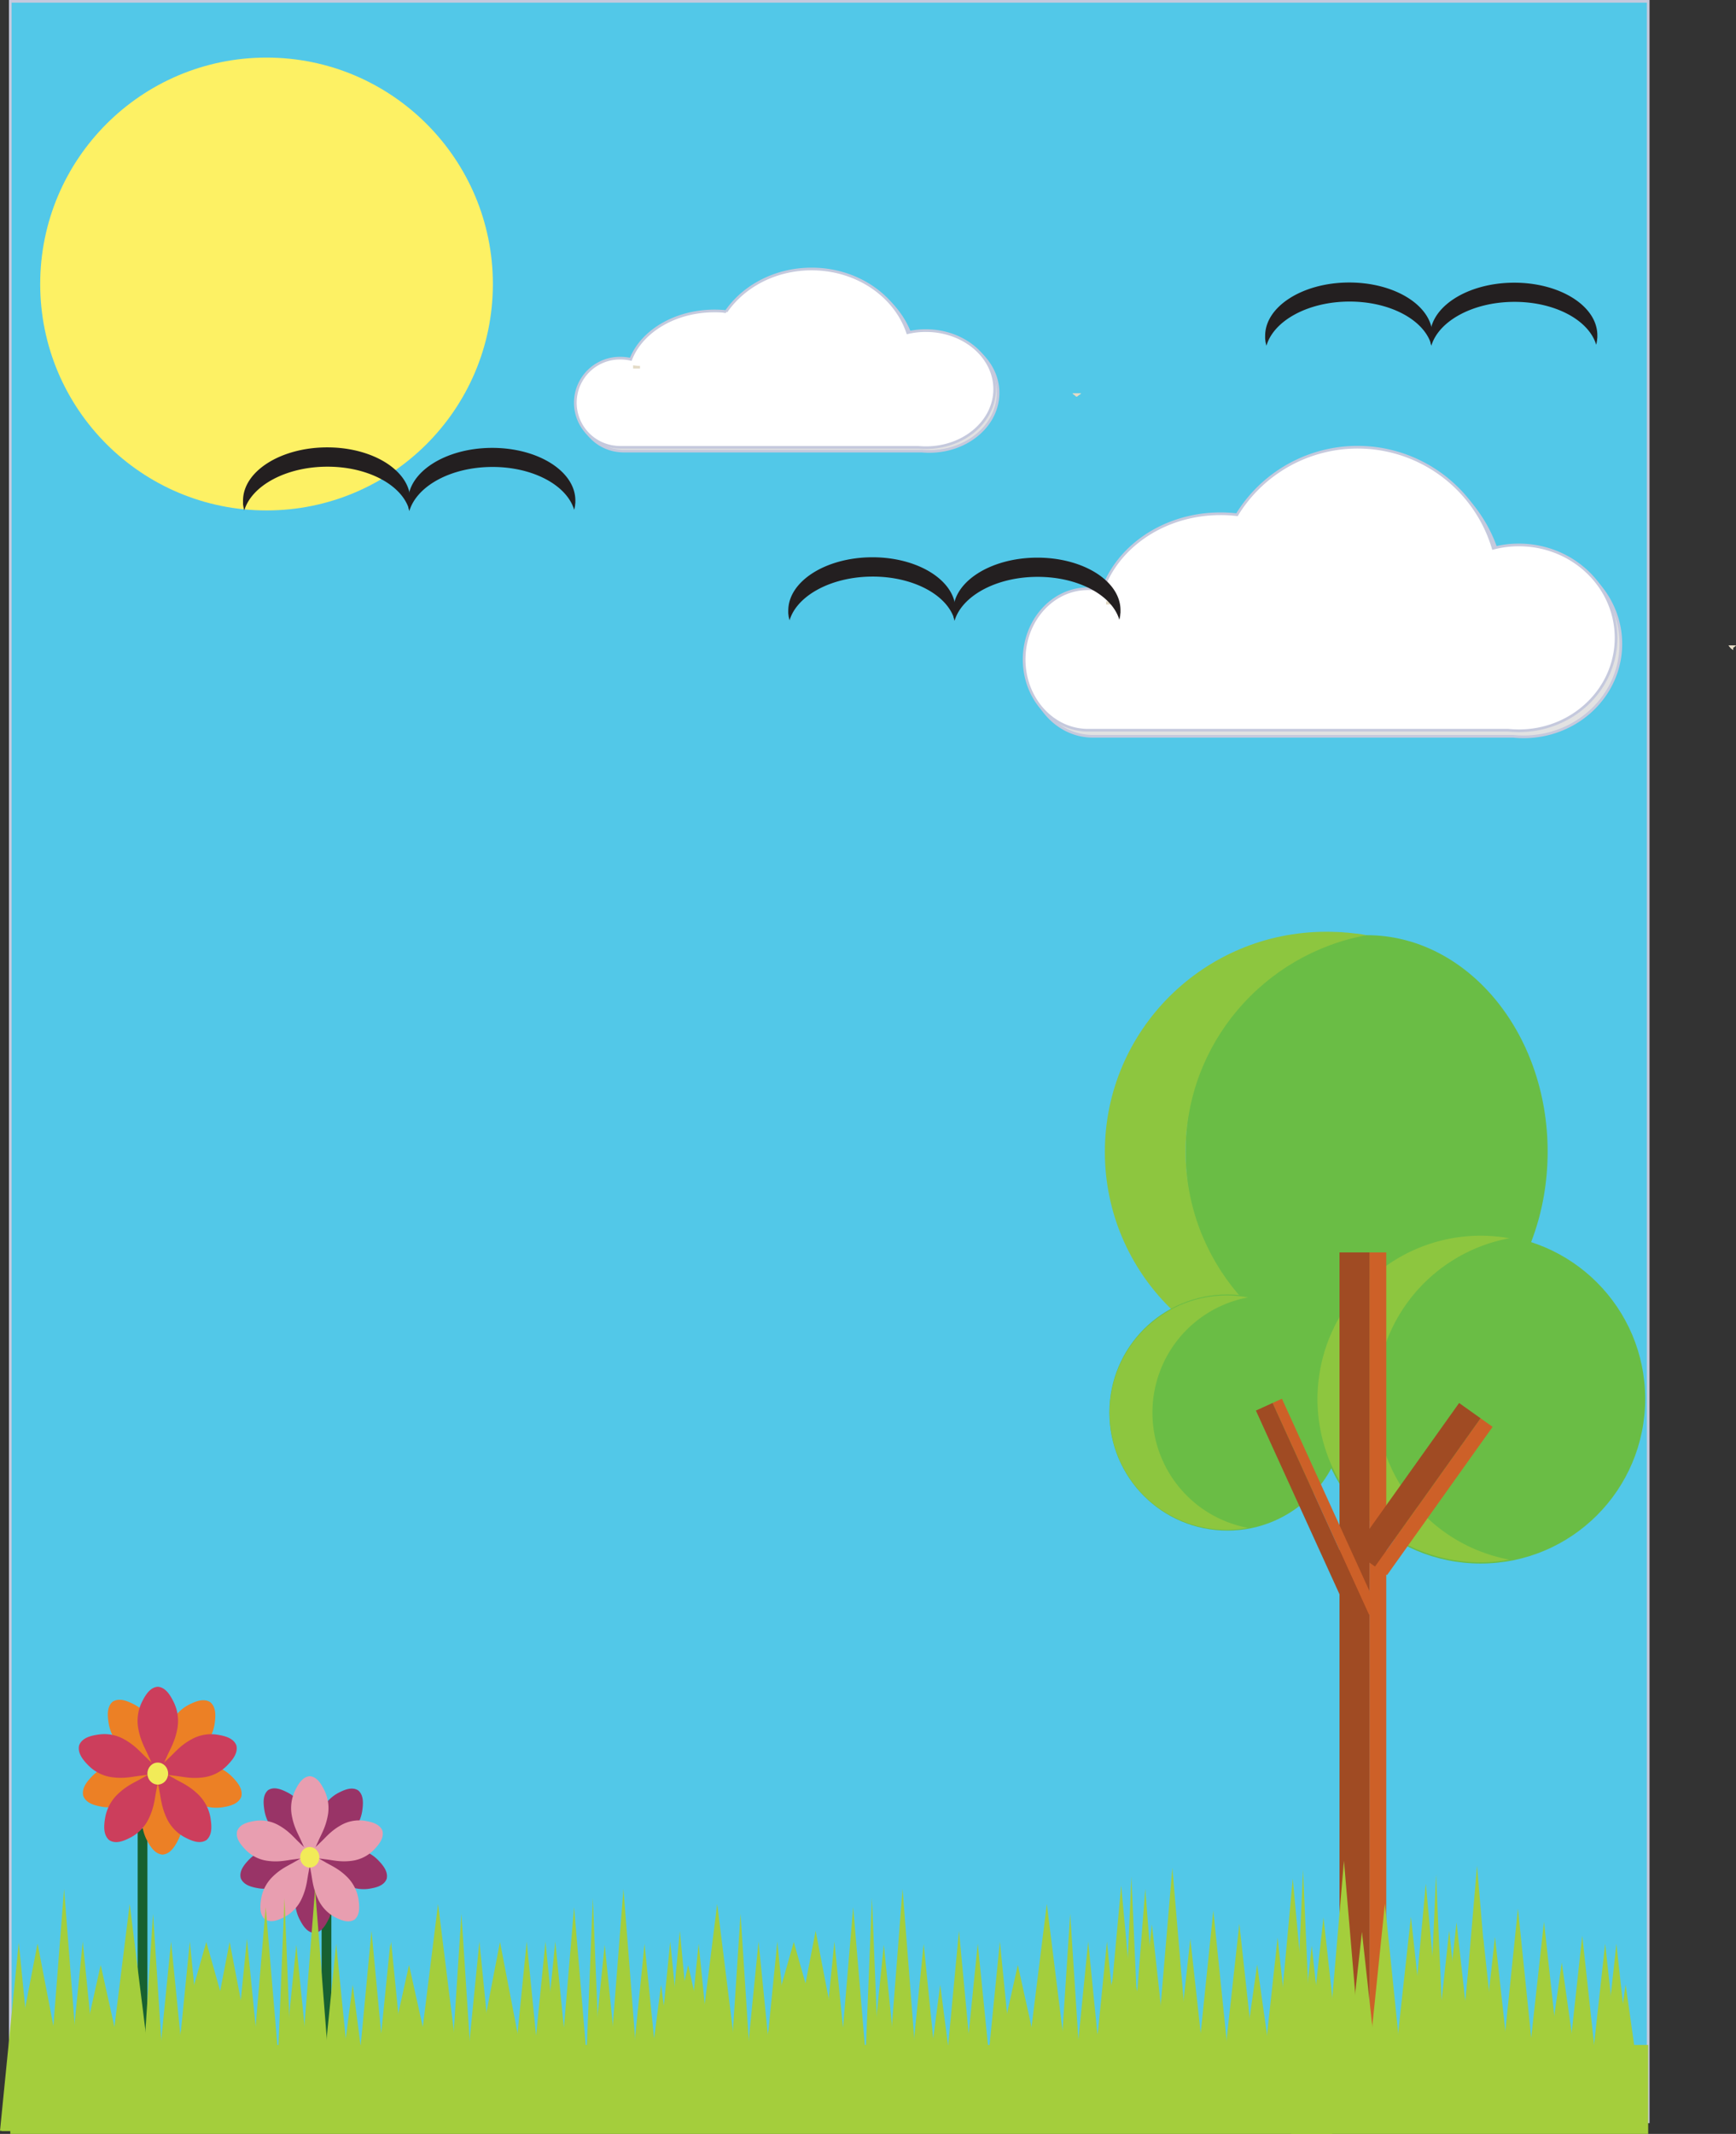 

<svg id="Layer_1" data-name="Layer 1" xmlns="http://www.w3.org/2000/svg" viewBox="0 0 648.65 797.03">
<rect x="0" y="0" width="648.65" height="797.03" fill="#333333" stroke="none"/>
<defs>
<style>.cls-1{fill:#52c8e8;}.cls-1,.cls-10,.cls-9{stroke:#c5c9dd;}.cls-1,.cls-10,.cls-8,.cls-9{stroke-miterlimit:10;}.cls-2{fill:#a4ce3c;}.cls-3{fill:#6abd45;}.cls-4{fill:#8dc63f;}.cls-5{fill:#cd6028;}.cls-6{fill:#a04b23;}.cls-7{fill:#fdf164;}.cls-10,.cls-8{fill:#fff;}.cls-8{stroke:#e3dac5;}.cls-9{fill:#e2e2e2;}.cls-11{fill:#176131;}.cls-12{fill:#ec8025;}.cls-13{fill:#cc3e5c;}.cls-14{fill:#f1eb58;}.cls-15{fill:#993467;}.cls-16{fill:#e89eb0;}.cls-17{fill:#231f20;}</style>
</defs>
<title>lastRight</title>
<rect class="cls-1" x="3.84" y="0.5" width="612" height="792"/>
<rect class="cls-2" x="3.84" y="763.8" width="612" height="33.23"/>
<ellipse class="cls-3" cx="510.64" cy="430.15" rx="67.63" ry="80.86"/>
<path class="cls-3" d="M507.94,506c-1.18.22-2.38.41-3.57.57Q506.17,506.3,507.94,506Z" transform="translate(2.7 5.03)"/>
<path class="cls-3" d="M500.65,343.26q1.75.17,3.48.39Q502.41,343.43,500.65,343.26Z" transform="translate(2.7 5.03)"/>
<path class="cls-3" d="M504.37,343.69c1.19.16,2.39.35,3.57.57Q506.17,343.93,504.37,343.69Z" 
transform="translate(2.7 5.03)"/>
<path class="cls-3" d="M492.85,342.89c1.21,0,2.41,0,3.61.08C495.26,342.92,494.06,342.89,492.85,342.89Z" 
transform="translate(2.7 5.03)"/>
<path class="cls-3" d="M496.81,343c1.16.05,2.32.13,3.47.23C499.13,343.12,498,343,496.81,343Z" transform="translate(2.7 5.03)"/>
<path class="cls-3" d="M500.28,507c-1.15.1-2.31.18-3.47.23C498,507.19,499.13,507.11,500.28,507Z" transform="translate(2.7 5.03)"/>
<path class="cls-3" d="M504.13,506.58q-1.72.23-3.48.39Q502.41,506.81,504.13,506.58Z" transform="translate(2.7 5.03)"/>
<path class="cls-3" d="M496.46,507.26c-1.2.05-2.4.08-3.61.08C494.06,507.34,495.26,507.31,496.46,507.26Z" transform="translate(2.7 5.03)"/>
<path class="cls-4" d="M440.31,425.12c0-40.29,29.15-73.81,67.63-80.86h0c-1.18-.22-2.38-.41-3.57-.57l-.24,0q-1.72-.22-3.48-.39l-.37,0c-1.15-.1-2.31-.18-3.47-.23l-.35,0c-1.2-.05-2.4-.08-3.61-.08-45.68,0-82.72,36.81-82.72,82.23s37,82.22,82.72,82.22c1.21,0,2.41,0,3.61-.08l.35,0c1.16-.05,2.32-.13,3.47-.23l.37,0q1.75-.17,3.48-.39l.24,0c1.19-.16,2.39-.35,3.57-.57h0C469.46,498.92,440.31,465.4,440.31,425.12Z" transform="translate(2.7 5.03)"/>
<ellipse class="cls-3" cx="458.59" cy="527.59" rx="44.08" ry="44.1"/>
<path class="cls-4" d="M427.91,522.56a43.75,43.75,0,0,1,35.71-43,43.77,43.77,0,1,0,0,86.08A43.75,43.75,0,0,1,427.91,522.56Z" transform="translate(2.7 5.03)"/>
<circle class="cls-3" cx="553.21" cy="522.49" r="61.5"/>
<path class="cls-4" d="M511.46,517.46a61,61,0,0,1,49.83-60,61,61,0,1,0-11.11,121.05,61.54,61.54,0,0,0,11.11-1A61,61,0,0,1,511.46,517.46Z" transform="translate(2.7 5.03)"/>
<rect class="cls-5" x="511.69" y="467.79" width="6.28" height="292.78"/><rect class="cls-6" x="500.5" y="467.79" width="11.2" height="292.78"/>
<rect class="cls-5" x="490.59" y="514.35" width="3.84" height="86.85" transform="translate(-184.13 259.2) rotate(-24.48)"/>
<rect class="cls-6" x="484.22" y="516.56" width="6.85" height="86.85" transform="translate(-185.48 257.38) rotate(-24.48)"/>
<rect class="cls-5" x="499.04" y="551.2" width="67.99" height="5.52" transform="translate(-224.71 671.82) rotate(-54.54)"/>
<rect class="cls-6" x="492.78" y="544.59" width="67.99" height="9.84" transform="translate(-223.71 664.85) rotate(-54.54)"/>
<circle class="cls-7" cx="99.59" cy="106.08" r="84.57"/><path class="cls-8" d="M527.69,236.56h2.7c-.3.49-.61,1-.94,1.44C528.85,237.54,528.26,237.05,527.69,236.56Z" transform="translate(2.7 5.03)"/>
<path class="cls-8" d="M644.36,236.69a.8.8,0,0,1-.13-.13h.29Z" transform="translate(2.7 5.03)"/>
<path class="cls-8" d="M527.69,236.56h2.7c-.3.49-.61,1-.94,1.44C528.85,237.54,528.26,237.05,527.69,236.56Z" transform="translate(2.7 5.03)"/>
<path class="cls-8" d="M644.52,236.56l-.16.13a.8.8,0,0,1-.13-.13Z" transform="translate(2.7 5.03)"/><path class="cls-9" d="M566.59,200.73A37.4,37.4,0,0,0,557,202a52.88,52.88,0,0,0-95.73-12.52,51.5,51.5,0,0,0-6.13-.36c-20.83,0-38.44,12.08-44.19,28.68a21.25,21.25,0,0,0-5.37-.68c-13.16,0-23.83,11.83-23.83,26.43,0,13.5,9.12,24.62,20.89,26.22a20.35,20.35,0,0,0,2.94.21H562.7a38.37,38.37,0,0,0,3.89.2c20.06,0,36.33-15.53,36.33-34.7S586.65,200.73,566.59,200.73Zm-30.88,38.05-.16.13-.13-.13Z" transform="translate(2.7 5.03)"/><path class="cls-8" d="M407.42,217.18v.21h2.94A20.35,20.35,0,0,1,407.42,217.18Z" transform="translate(2.7 5.03)"/><path class="cls-10" d="M564.81,198.51a37.4,37.4,0,0,0-9.59,1.23,52.88,52.88,0,0,0-95.73-12.52,51.5,51.5,0,0,0-6.13-.36c-20.83,0-38.44,12.08-44.19,28.68a21.25,21.25,0,0,0-5.37-.68c-13.16,0-23.83,11.83-23.83,26.43,0,13.5,9.12,24.62,20.89,26.22a20.35,20.35,0,0,0,2.94.21H560.92a38.37,38.37,0,0,0,3.89.2c20.06,0,36.33-15.53,36.33-34.7S584.87,198.51,564.81,198.51Z" transform="translate(2.7 5.03)"/><path class="cls-8" d="M411.09,220.06v.21H414A20.35,20.35,0,0,1,411.09,220.06Z" transform="translate(2.7 5.03)"/><path class="cls-8" d="M644.52,236.56l-.16.13a.8.8,0,0,1-.13-.13Z" transform="translate(2.7 5.03)"/><path class="cls-8" d="M316.94,142.43h1.91q-.32.47-.66.9C317.76,143,317.34,142.74,316.94,142.43Z" transform="translate(2.7 5.03)"/><path class="cls-8" d="M399.58,142.51l-.1-.08h.21Z" transform="translate(2.7 5.03)"/><path class="cls-8" d="M316.94,142.43h1.91q-.32.47-.66.9C317.76,143,317.34,142.74,316.94,142.43Z" transform="translate(2.7 5.03)"/><path class="cls-8" d="M399.69,142.43l-.11.08-.1-.08Z" transform="translate(2.7 5.03)"/><path class="cls-9" d="M344.49,119.85a29.63,29.63,0,0,0-6.79.78c-4.62-13.75-18.93-23.78-35.88-23.78-13.51,0-25.34,6.35-31.92,15.89a41.38,41.38,0,0,0-4.35-.23c-14.75,0-27.22,7.61-31.29,18.07a17.11,17.11,0,0,0-3.81-.43,16.64,16.64,0,0,0-2.08,33.18,15.8,15.8,0,0,0,2.08.13H341.74c.9.09,1.82.13,2.75.13,14.21,0,25.73-9.79,25.73-21.87S358.7,119.85,344.49,119.85Zm-21.87,24-.11.08a.24.24,0,0,1-.09-.08Z" transform="translate(2.7 5.03)"/><path class="cls-8" d="M231.76,130.22v.13h2.08A15.8,15.8,0,0,1,231.76,130.22Z" transform="translate(2.7 5.03)"/><path class="cls-10" d="M343.23,118.45a29.08,29.08,0,0,0-6.79.78c-4.62-13.75-18.93-23.79-35.88-23.79-13.51,0-25.34,6.36-31.93,15.9a38.54,38.54,0,0,0-4.34-.23c-14.75,0-27.22,7.61-31.3,18.07a17,17,0,0,0-3.8-.43,16.64,16.64,0,0,0-2.08,33.18,15.8,15.8,0,0,0,2.08.13H340.48c.9.08,1.82.13,2.75.13,14.21,0,25.73-9.79,25.73-21.87S357.44,118.45,343.23,118.45Z" transform="translate(2.7 5.03)"/><path class="cls-8" d="M234.35,132v.13h2.08A15.8,15.8,0,0,1,234.35,132Z" transform="translate(2.7 5.03)"/><path class="cls-8" d="M399.69,142.43l-.11.08-.1-.08Z" transform="translate(2.7 5.03)"/><rect class="cls-11" x="51.44" y="682.92" width="3.64" height="80.88"/><path class="cls-12" d="M40.8,653.9c4.77-.6,7.92.38,10.89.67,2.83.47,5.47.26,6.14,1.57.23,1.46-2,2.85-4,4.9-2.22,2-4.18,4.63-8.38,7a15.17,15.17,0,0,1-9.7,1.82c-2.78-.46-6.17-1.21-7.33-4.07-.75-3,1.54-5.59,3.52-7.61A15.08,15.08,0,0,1,40.8,653.9Z" transform="translate(2.7 5.03)"/><path class="cls-12" d="M50.66,671.88c.86-4.81,2.71-7.54,3.87-10.31,1.28-2.58,1.87-5.2,3.3-5.43,1.43.24,2.06,2.87,3.39,5.46,1.19,2.78,3.09,5.53,4,10.34a15.89,15.89,0,0,1-1.19,9.95c-1.26,2.54-3,5.57-6,5.78-3-.23-4.78-3.28-6.07-5.83A16,16,0,0,1,50.66,671.88Z" transform="translate(2.7 5.03)"/><path class="cls-12" d="M70.43,668.11c-4.24-2.37-6.25-5-8.5-7-2-2.08-4.31-3.48-4.1-4.94.65-1.31,3.3-1.07,6.12-1.52,3-.27,6.09-1.22,10.88-.58a15.55,15.55,0,0,1,9,4.33c2,2,4.34,4.65,3.63,7.64-1.12,2.85-4.49,3.57-7.27,4A15.27,15.27,0,0,1,70.43,668.11Z" transform="translate(2.7 5.03)"/><path class="cls-12" d="M72.79,647.81c-3.49,3.33-6.58,4.42-9.12,6-2.54,1.3-4.54,3-5.84,2.38-1-1,0-3.53.39-6.4.64-2.94.68-6.28,2.7-10.69a15.26,15.26,0,0,1,6.72-7.28c2.5-1.29,5.65-2.7,8.24-1.06,2.33,2,2,5.49,1.58,8.31A15.56,15.56,0,0,1,72.79,647.81Z" transform="translate(2.7 5.03)"/><path class="cls-12" d="M54.48,639c2.08,4.43,2.18,7.77,2.86,10.72.46,2.87,1.5,5.36.49,6.4-1.29.66-3.31-1.11-5.88-2.43-2.56-1.55-5.67-2.67-9.21-6a15.93,15.93,0,0,1-4.8-8.83c-.47-2.82-.85-6.32,1.45-8.29,2.56-1.62,5.73-.18,8.25,1.13A15.9,15.9,0,0,1,54.48,639Z" transform="translate(2.7 5.03)"/><path class="cls-13" d="M43.82,644.68c4.2,2.37,6.18,5,8.4,7,2,2.07,4.27,3.47,4.05,4.93-.66,1.32-3.29,1.1-6.11,1.56-2.95.28-6.07,1.24-10.83.63a15.26,15.26,0,0,1-8.89-4.32c-2-2-4.28-4.65-3.56-7.65,1.14-2.87,4.5-3.61,7.27-4A15,15,0,0,1,43.82,644.68Z" transform="translate(2.7 5.03)"/><path class="cls-13" d="M41.31,665.09c3.49-3.37,6.58-4.47,9.12-6C53,657.75,55,656,56.27,656.65c1,1.05,0,3.55-.44,6.43-.66,3-.73,6.31-2.77,10.76a15.54,15.54,0,0,1-6.75,7.33c-2.5,1.31-5.64,2.74-8.21,1.1-2.3-2-2-5.5-1.51-8.34A15.88,15.88,0,0,1,41.31,665.09Z" transform="translate(2.7 5.03)"/><path class="cls-13" d="M59.47,673.84c-2-4.45-2.11-7.8-2.76-10.76-.44-2.88-1.46-5.38-.44-6.43,1.28-.66,3.29,1.1,5.83,2.42,2.54,1.55,5.63,2.65,9.12,6a15.88,15.88,0,0,1,4.72,8.84c.44,2.84.8,6.35-1.51,8.34-2.56,1.64-5.71.21-8.21-1.1A15.54,15.54,0,0,1,59.47,673.84Z" transform="translate(2.7 5.03)"/><path class="cls-13" d="M73.2,658.84c-4.75.61-7.88-.35-10.83-.63-2.81-.46-5.44-.24-6.1-1.56-.23-1.46,2-2.86,4-4.93,2.23-2,4.2-4.67,8.41-7a15,15,0,0,1,9.66-1.86c2.77.44,6.14,1.18,7.27,4,.73,3-1.57,5.62-3.56,7.65A15.23,15.23,0,0,1,73.2,658.84Z" transform="translate(2.7 5.03)"/><path class="cls-13" d="M63.53,640.82c-.9,4.83-2.76,7.58-3.93,10.36-1.3,2.6-1.91,5.24-3.33,5.47-1.43-.23-2-2.87-3.34-5.47-1.16-2.78-3-5.53-3.92-10.36a16.06,16.06,0,0,1,1.25-10c1.27-2.56,3-5.61,6-5.84,3,.23,4.73,3.28,6,5.84A16.05,16.05,0,0,1,63.53,640.82Z" transform="translate(2.7 5.03)"/><ellipse class="cls-14" cx="58.95" cy="662.44" rx="3.87" ry="4.11"/><rect class="cls-11" x="120.17" y="682.92" width="3.64" height="80.88"/><path class="cls-15" d="M98.77,685.4c4.41-.56,7.32.36,10.06.63,2.61.44,5,.24,5.67,1.47.22,1.36-1.87,2.66-3.72,4.58-2,1.85-3.86,4.32-7.74,6.5a13.8,13.8,0,0,1-9,1.7c-2.58-.43-5.7-1.13-6.78-3.8-.69-2.79,1.42-5.22,3.25-7.1A13.9,13.9,0,0,1,98.77,685.4Z" transform="translate(2.7 5.03)"/><path class="cls-15" d="M107.88,702.2c.8-4.49,2.5-7,3.57-9.63,1.19-2.41,1.73-4.86,3-5.07,1.32.22,1.9,2.68,3.13,5.1,1.1,2.6,2.85,5.16,3.72,9.65a15,15,0,0,1-1.09,9.3c-1.17,2.38-2.75,5.21-5.53,5.4-2.8-.22-4.42-3.06-5.62-5.45A15,15,0,0,1,107.88,702.2Z" transform="translate(2.7 5.03)"/><path class="cls-15" d="M126.13,698.68c-3.91-2.22-5.76-4.7-7.84-6.57-1.88-1.94-4-3.25-3.79-4.61.6-1.22,3-1,5.65-1.43,2.73-.24,5.63-1.13,10-.54a14.3,14.3,0,0,1,8.27,4.05c1.86,1.9,4,4.35,3.36,7.14-1,2.66-4.15,3.33-6.72,3.74A14,14,0,0,1,126.13,698.68Z" transform="translate(2.7 5.03)"/><path class="cls-15" d="M128.31,679.71c-3.21,3.12-6.07,4.13-8.42,5.56-2.35,1.22-4.19,2.85-5.39,2.23-1-1,0-3.3.36-6,.59-2.75.63-5.86,2.49-10a14.2,14.2,0,0,1,6.21-6.79c2.31-1.21,5.22-2.53,7.6-1,2.16,1.86,1.85,5.13,1.47,7.77A14.59,14.59,0,0,1,128.31,679.71Z" transform="translate(2.7 5.03)"/><path class="cls-15" d="M111.4,671.5c1.93,4.15,2,7.26,2.65,10,.42,2.68,1.39,5,.45,6-1.19.61-3.06-1-5.43-2.27-2.37-1.45-5.24-2.49-8.5-5.64a14.91,14.91,0,0,1-4.44-8.24c-.43-2.64-.78-5.91,1.34-7.75,2.37-1.51,5.29-.17,7.62,1.06A14.71,14.71,0,0,1,111.4,671.5Z" transform="translate(2.7 5.03)"/><path class="cls-16" d="M101.56,676.79c3.88,2.21,5.71,4.7,7.76,6.57,1.86,1.94,3.94,3.25,3.74,4.62-.61,1.22-3,1-5.64,1.45-2.72.26-5.61,1.16-10,.59a14,14,0,0,1-8.21-4c-1.83-1.9-4-4.35-3.28-7.16,1-2.67,4.15-3.36,6.71-3.78A13.81,13.81,0,0,1,101.56,676.79Z" transform="translate(2.7 5.03)"/><path class="cls-16" d="M99.24,695.86c3.23-3.15,6.08-4.18,8.43-5.63,2.35-1.23,4.2-2.88,5.39-2.25.94,1,0,3.31-.41,6-.6,2.77-.67,5.9-2.55,10a14.51,14.51,0,0,1-6.24,6.85c-2.31,1.22-5.21,2.55-7.58,1-2.13-1.86-1.8-5.14-1.39-7.79A14.89,14.89,0,0,1,99.24,695.86Z" transform="translate(2.7 5.03)"/><path class="cls-16" d="M116,704c-1.89-4.15-2-7.28-2.56-10-.4-2.69-1.34-5-.4-6,1.19-.63,3,1,5.38,2.25,2.35,1.45,5.2,2.48,8.43,5.63a15,15,0,0,1,4.36,8.26c.4,2.65.73,5.93-1.4,7.79-2.37,1.52-5.27.19-7.58-1A14.5,14.5,0,0,1,116,704Z" transform="translate(2.7 5.03)"/><path class="cls-16" d="M128.7,690c-4.39.57-7.28-.33-10-.59-2.59-.43-5-.23-5.63-1.45-.21-1.37,1.88-2.68,3.73-4.62,2.06-1.87,3.88-4.36,7.76-6.57a13.82,13.82,0,0,1,8.93-1.74c2.56.42,5.67,1.11,6.72,3.78.66,2.81-1.46,5.26-3.29,7.16A14,14,0,0,1,128.7,690Z" transform="translate(2.7 5.03)"/><path class="cls-16" d="M119.76,673.18c-.83,4.51-2.55,7.08-3.63,9.69-1.2,2.42-1.76,4.89-3.07,5.11-1.32-.22-1.88-2.69-3.08-5.11-1.08-2.61-2.8-5.18-3.63-9.69a15.15,15.15,0,0,1,1.16-9.33c1.17-2.4,2.77-5.25,5.55-5.46,2.77.21,4.37,3.06,5.54,5.46A15.08,15.08,0,0,1,119.76,673.18Z" transform="translate(2.7 5.03)"/><ellipse class="cls-14" cx="115.74" cy="693.71" rx="3.58" ry="3.84"/><polygon class="cls-2" points="527.18 715.95 519.54 785.49 534.83 785.49 527.18 715.95"/><polygon class="cls-2" points="517.46 711.02 509.81 785.34 525.11 785.34 517.46 711.02"/><polygon class="cls-2" points="533.83 731.18 526.18 785.38 541.48 785.38 533.83 731.18"/><polygon class="cls-2" points="508.88 721.56 501.23 791.02 516.52 791.02 508.88 721.56"/><polygon class="cls-2" points="541.48 721.14 533.83 791.44 549.13 791.44 541.48 721.14"/><polygon class="cls-2" points="502.16 695.01 494.51 785 509.81 785 502.16 695.01"/><polygon class="cls-2" points="494.51 716.16 486.87 785.28 502.16 785.28 494.51 716.16"/><polygon class="cls-2" points="486.87 698.31 483.04 784.91 490.69 784.91 486.87 698.31"/><polygon class="cls-2" points="483.04 701.67 475.39 784.83 490.69 784.83 483.04 701.67"/><polygon class="cls-2" points="550.04 724.14 542.39 793.68 557.69 793.68 550.04 724.14"/><polygon class="cls-2" points="557.69 739.37 550.04 793.57 565.34 793.57 557.69 739.37"/><polygon class="cls-2" points="554.25 724.14 546.6 794.43 561.89 794.43 554.25 724.14"/><path class="cls-17" d="M119.32,169.28c15.31-.11,28.09,6.78,30.83,15.95h0c.08-.28.15-.56.21-.85v-.06c.06-.27.11-.55.15-.83,0,0,0-.06,0-.09,0-.27.07-.55.09-.83v-.08q0-.44,0-.87c-.08-10.91-14.12-19.67-31.38-19.55s-31.19,9.06-31.11,20c0,.29,0,.58,0,.86a.28.28,0,0,1,0,.09c0,.28,0,.55.09.83,0,0,0,.06,0,.08q.06.42.15.84l0,0c.06.29.14.57.22.85h0C91.32,176.43,104,169.38,119.32,169.28Z" transform="translate(2.7 5.03)"/><path class="cls-17" d="M181,169.38c15.31-.1,28.09,6.78,30.83,16h0c.08-.29.15-.57.21-.86v0q.09-.42.15-.84s0-.05,0-.08c0-.28.07-.56.09-.83v-.09c0-.28,0-.57,0-.86-.08-10.92-14.13-19.67-31.38-19.56s-31.19,9.06-31.12,20c0,.29,0,.57,0,.86a.22.22,0,0,0,0,.08c0,.28,0,.56.09.83,0,0,0,.06,0,.09,0,.28.09.56.15.83l0,.06c.06.28.13.57.22.85h0C153,176.54,165.65,169.48,181,169.38Z" transform="translate(2.7 5.03)"/><path class="cls-17" d="M501.23,107.61c15.31-.1,28.09,6.78,30.83,16h0c.08-.28.15-.57.22-.86v0c.05-.28.1-.56.14-.83a.28.28,0,0,0,0-.09c0-.28.07-.56.09-.83v-.09c0-.28,0-.57,0-.86-.07-10.92-14.12-19.67-31.38-19.56s-31.18,9.06-31.11,20a8.25,8.25,0,0,0,0,.86v.08c0,.28.06.56.1.83,0,0,0,.06,0,.09,0,.28.1.56.16.83v.06c.06.28.14.57.22.85h0C473.23,114.77,485.92,107.72,501.23,107.61Z" transform="translate(2.7 5.03)"/><path class="cls-17" d="M562.87,107.72c15.31-.1,28.09,6.78,30.83,16h0c.08-.28.15-.56.21-.85l0-.06c.05-.27.1-.55.14-.83a.28.28,0,0,0,0-.09c0-.27.07-.55.09-.83v-.08c0-.29,0-.58,0-.86-.08-10.92-14.12-19.68-31.38-19.56s-31.19,9.06-31.11,20c0,.29,0,.58,0,.86a.28.28,0,0,1,0,.09c0,.28,0,.55.09.83,0,0,0,.06,0,.09,0,.27.09.55.15.83l0,0c.06.29.14.57.22.85h0C534.87,114.87,547.56,107.82,562.87,107.72Z" transform="translate(2.7 5.03)"/><path class="cls-17" d="M323.06,210.33c15.31-.1,28.09,6.78,30.83,15.95h0c.09-.28.15-.56.22-.85v-.06c.06-.27.1-.55.14-.83,0,0,0-.06,0-.09,0-.27.06-.55.08-.83a.22.22,0,0,1,0-.08c0-.29,0-.58,0-.86-.07-10.92-14.12-19.68-31.38-19.56s-31.18,9.06-31.11,20a8.12,8.12,0,0,0,0,.86V224c0,.28.06.55.1.83,0,0,0,.06,0,.09,0,.27.1.55.16.83v.05c.07.29.14.57.22.85h0C295.06,217.48,307.75,210.43,323.06,210.33Z" transform="translate(2.7 5.03)"/><path class="cls-17" d="M384.7,210.43c15.31-.1,28.09,6.78,30.83,16h0c.08-.28.15-.57.21-.86l0-.05c.05-.28.1-.56.14-.84a.19.19,0,0,0,0-.08c0-.28.07-.56.09-.83v-.09c0-.28,0-.57,0-.86-.07-10.92-14.12-19.67-31.38-19.56s-31.19,9.06-31.11,20c0,.29,0,.57,0,.86a.22.22,0,0,1,0,.08c0,.28.06.56.1.83a.28.28,0,0,0,0,.09,7.6,7.6,0,0,0,.16.83V226c.06.28.14.57.22.85h0C356.7,217.59,369.39,210.53,384.7,210.43Z" transform="translate(2.7 5.03)"/><polygon class="cls-2" points="406.6 725.19 399.58 795.49 413.61 795.49 406.6 725.19"/><polygon class="cls-2" points="419.76 725.32 399.94 795.36 439.58 795.36 419.76 725.32"/><polygon class="cls-2" points="413.61 725.19 406.6 795.49 420.63 795.49 413.61 725.19"/><polygon class="cls-2" points="399.87 714.81 394.61 795.49 405.13 795.49 399.87 714.81"/><polygon class="cls-2" points="391.14 711.15 380.65 795.49 401.63 795.49 391.14 711.15"/><polygon class="cls-2" points="380.3 733.93 366.62 795.49 393.98 795.49 380.3 733.93"/><polygon class="cls-2" points="373.6 725.19 366.59 795.49 380.62 795.49 373.6 725.19"/><polygon class="cls-2" points="365.33 725.95 358.32 795.49 372.35 795.49 365.33 725.95"/><polygon class="cls-2" points="358.32 721.17 351.3 795.49 365.33 795.49 358.32 721.17"/><polygon class="cls-2" points="351.3 741.29 344.29 795.49 358.32 795.49 351.3 741.29"/><polygon class="cls-2" points="345.12 726.03 338.11 795.49 352.14 795.49 345.12 726.03"/><polygon class="cls-2" points="283.43 725.19 276.41 795.49 290.44 795.49 283.43 725.19"/><polygon class="cls-2" points="296.59 725.32 276.77 795.36 316.4 795.36 296.59 725.32"/><polygon class="cls-2" points="311.77 725.19 304.76 795.49 318.79 795.49 311.77 725.19"/><polygon class="cls-2" points="290.44 725.19 283.43 795.49 297.46 795.49 290.44 725.19"/><polygon class="cls-2" points="337.24 705.5 330.23 795.49 344.26 795.49 337.24 705.5"/><polygon class="cls-2" points="330.23 726.37 323.21 795.49 337.24 795.49 330.23 726.37"/><polygon class="cls-2" points="325.8 708.88 322.3 795.49 329.31 795.49 325.8 708.88"/><polygon class="cls-2" points="318.79 712.33 311.77 795.49 325.8 795.49 318.79 712.33"/><polygon class="cls-2" points="276.7 714.81 271.44 795.49 281.96 795.49 276.7 714.81"/><polygon class="cls-2" points="267.97 711.15 257.48 795.49 278.46 795.49 267.97 711.15"/><polygon class="cls-2" points="257.13 733.93 243.45 795.49 270.8 795.49 257.13 733.93"/><polygon class="cls-2" points="250.43 725.19 243.42 795.49 257.45 795.49 250.43 725.19"/><polygon class="cls-2" points="261.04 725.95 254.02 795.49 268.05 795.49 261.04 725.95"/><polygon class="cls-2" points="254.02 721.17 247.01 795.49 261.04 795.49 254.02 721.17"/><polygon class="cls-2" points="247.01 741.29 239.99 795.49 254.02 795.49 247.01 741.29"/><polygon class="cls-2" points="240.83 726.03 233.81 795.49 247.84 795.49 240.83 726.03"/><polygon class="cls-2" points="179.13 725.19 172.12 795.49 186.15 795.49 179.13 725.19"/><polygon class="cls-2" points="186.82 725.32 173.35 795.36 200.3 795.36 186.82 725.32"/><polygon class="cls-2" points="207.48 725.19 200.46 795.49 214.5 795.49 207.48 725.19"/><polygon class="cls-2" points="196.8 725.19 189.78 795.49 203.81 795.49 196.8 725.19"/><polygon class="cls-2" points="232.95 705.5 225.94 795.49 239.97 795.49 232.95 705.5"/><polygon class="cls-2" points="225.94 726.37 218.92 795.49 232.95 795.49 225.94 726.37"/><polygon class="cls-2" points="221.51 708.88 218 795.49 225.02 795.49 221.51 708.88"/><polygon class="cls-2" points="214.5 712.33 207.48 795.49 221.51 795.49 214.5 712.33"/><polygon class="cls-2" points="172.41 714.81 167.15 795.49 177.67 795.49 172.41 714.81"/><polygon class="cls-2" points="163.68 711.15 153.19 795.49 174.17 795.49 163.68 711.15"/><polygon class="cls-2" points="152.84 733.93 139.16 795.49 166.51 795.49 152.84 733.93"/><polygon class="cls-2" points="146.14 725.19 139.13 795.49 153.16 795.49 146.14 725.19"/><polygon class="cls-2" points="203.81 725.19 196.8 795.49 210.83 795.49 203.81 725.19"/><polygon class="cls-2" points="85.8 725.32 72.32 795.36 99.28 795.36 85.8 725.32"/><polygon class="cls-2" points="145.82 725.95 138.81 795.49 152.84 795.49 145.82 725.95"/><polygon class="cls-2" points="138.81 721.17 131.79 795.49 145.82 795.49 138.81 721.17"/><polygon class="cls-2" points="131.79 741.29 124.78 795.49 138.81 795.49 131.79 741.29"/><polygon class="cls-2" points="125.61 726.03 118.6 795.49 132.63 795.49 125.61 726.03"/><polygon class="cls-2" points="63.92 725.19 56.9 795.49 70.93 795.49 63.92 725.19"/><polygon class="cls-2" points="77.08 725.32 57.26 795.36 96.89 795.36 77.08 725.32"/><polygon class="cls-2" points="92.26 724.19 85.25 794.49 99.28 794.49 92.26 724.19"/><polygon class="cls-2" points="70.93 725.19 63.92 795.49 77.95 795.49 70.93 725.19"/><polygon class="cls-2" points="117.73 705.5 110.72 795.49 124.75 795.49 117.73 705.5"/><polygon class="cls-2" points="110.72 726.37 103.7 795.49 117.73 795.49 110.72 726.37"/><polygon class="cls-2" points="106.29 708.88 102.78 795.49 109.8 795.49 106.29 708.88"/><polygon class="cls-2" points="99.28 712.33 92.26 795.49 106.29 795.49 99.28 712.33"/><polygon class="cls-2" points="57.19 714.81 51.93 795.49 62.45 795.49 57.19 714.81"/><polygon class="cls-2" points="48.46 711.15 37.97 795.49 58.95 795.49 48.46 711.15"/><polygon class="cls-2" points="37.62 733.93 23.94 795.49 51.29 795.49 37.62 733.93"/><polygon class="cls-2" points="30.92 725.19 23.91 795.49 37.94 795.49 30.92 725.19"/><polygon class="cls-2" points="14.03 725.91 0.55 795.94 27.51 795.94 14.03 725.91"/><polygon class="cls-2" points="7.01 725.57 0 795.86 14.03 795.86 7.01 725.57"/><polygon class="cls-2" points="23.94 705.5 16.93 795.49 30.96 795.49 23.94 705.5"/><polygon class="cls-2" points="304.76 721.17 291.28 791.21 318.24 791.21 304.76 721.17"/><polygon class="cls-2" points="427.93 705.5 420.91 795.49 434.94 795.49 427.93 705.5"/><polygon class="cls-2" points="463.07 718.55 455.42 788.09 470.72 788.09 463.07 718.55"/><polygon class="cls-2" points="453.35 713.62 445.7 787.94 460.99 787.94 453.35 713.62"/><polygon class="cls-2" points="469.72 733.78 462.07 787.98 477.37 787.98 469.72 733.78"/><polygon class="cls-2" points="444.76 724.16 437.12 793.62 452.41 793.62 444.76 724.16"/><polygon class="cls-2" points="477.37 723.74 469.72 794.04 485.02 794.04 477.37 723.74"/><polygon class="cls-2" points="438.05 697.61 430.4 787.6 445.7 787.6 438.05 697.61"/><polygon class="cls-2" points="430.4 718.76 422.75 787.88 438.05 787.88 430.4 718.76"/><polygon class="cls-2" points="422.75 700.91 418.93 787.51 426.58 787.51 422.75 700.91"/><polygon class="cls-2" points="418.93 704.27 411.28 787.43 426.58 787.43 418.93 704.27"/><polygon class="cls-2" points="485.93 726.74 478.28 796.28 493.58 796.28 485.93 726.74"/><polygon class="cls-2" points="493.58 741.97 485.93 796.16 501.23 796.16 493.58 741.97"/><polygon class="cls-2" points="490.13 726.74 482.48 797.03 497.78 797.03 490.13 726.74"/><polygon class="cls-2" points="576.9 717.79 569.25 787.33 584.55 787.33 576.9 717.79"/><polygon class="cls-2" points="567.17 712.87 559.52 787.18 574.82 787.18 567.17 712.87"/><polygon class="cls-2" points="583.55 733.02 575.9 787.22 591.2 787.22 583.55 733.02"/><polygon class="cls-2" points="558.59 723.41 550.94 792.86 566.24 792.86 558.59 723.41"/><polygon class="cls-2" points="591.2 722.99 583.55 793.28 598.85 793.28 591.2 722.99"/><polygon class="cls-2" points="551.88 696.85 544.23 786.84 559.52 786.84 551.88 696.85"/><polygon class="cls-2" points="544.23 718 536.58 787.12 551.88 787.12 544.23 718"/><polygon class="cls-2" points="536.58 700.15 532.75 786.75 540.4 786.75 536.58 700.15"/><polygon class="cls-2" points="532.75 703.51 525.11 786.67 540.4 786.67 532.75 703.51"/><polygon class="cls-2" points="599.76 725.98 592.11 795.52 607.41 795.52 599.76 725.98"/><polygon class="cls-2" points="607.41 741.21 599.76 795.41 615.05 795.41 607.41 741.21"/><polygon class="cls-2" points="603.96 725.98 596.31 796.28 611.61 796.28 603.96 725.98"/></svg>
